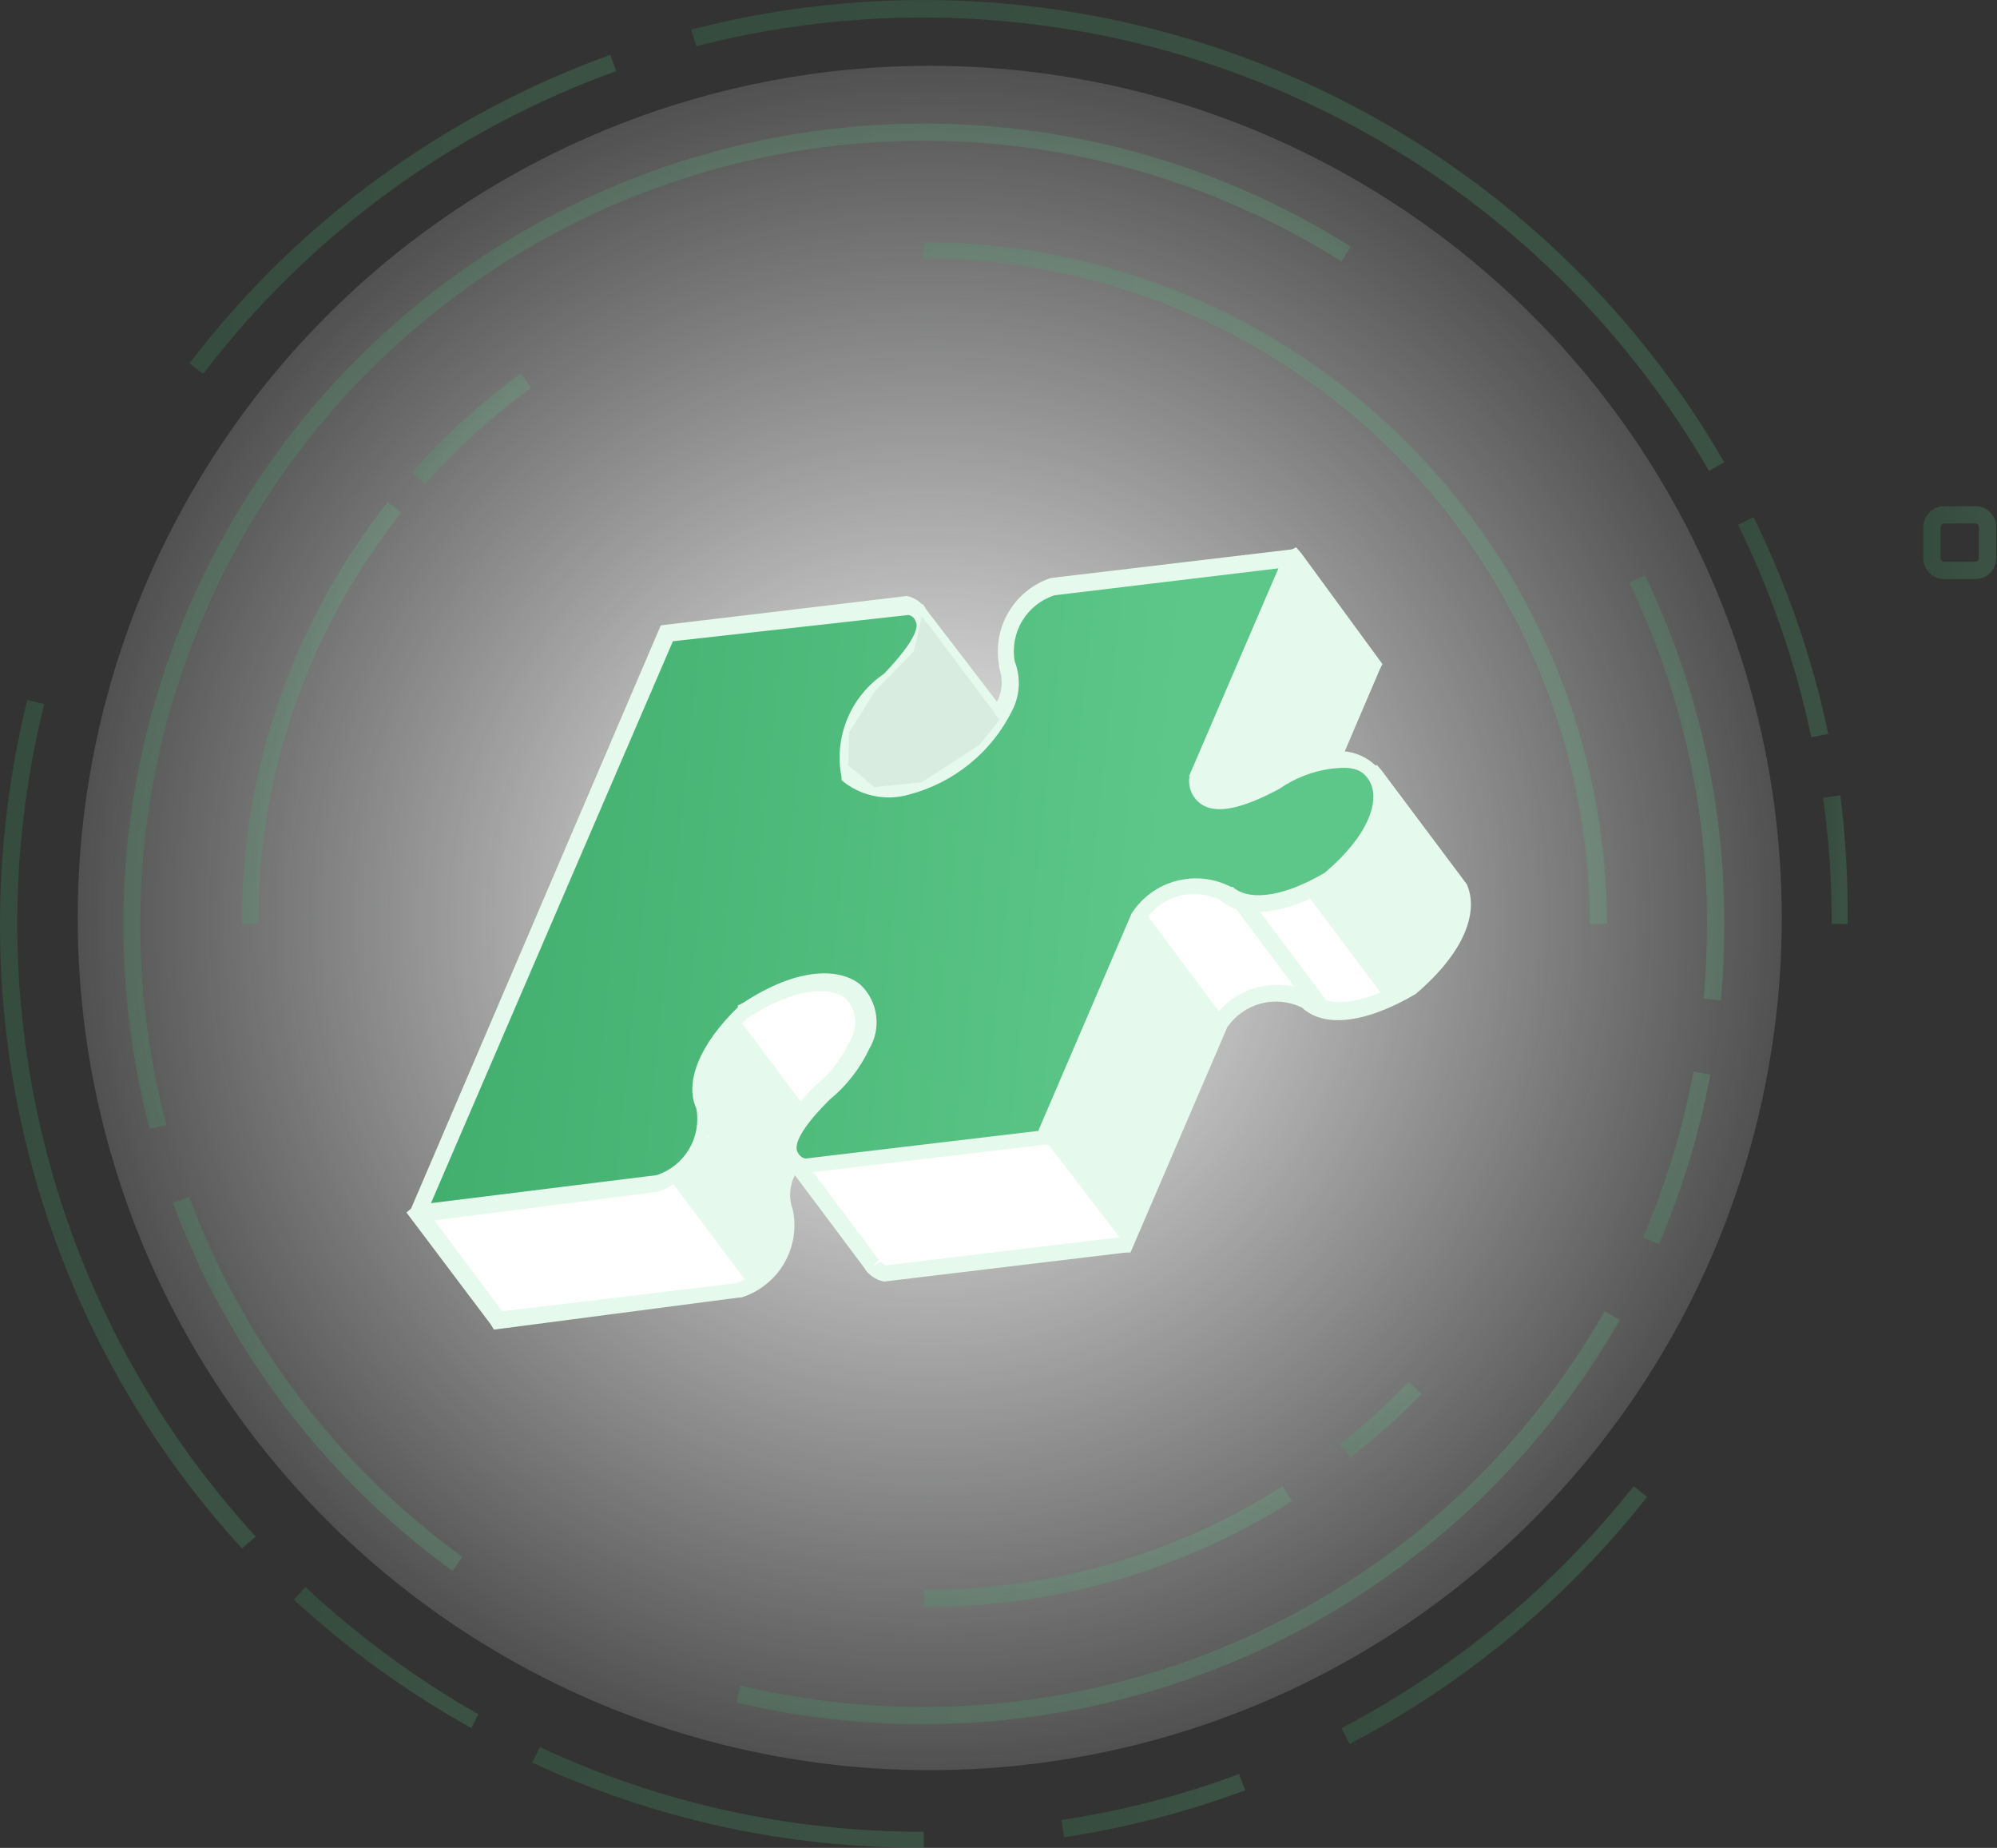 <svg width="334" height="309" viewBox="0 0 334 309" fill="none" xmlns="http://www.w3.org/2000/svg">
<rect x="0" y="0" width="334" height="309" fill="#333333" stroke="none"/>
<circle cx="155.5" cy="153.5" r="142.5" fill="url(#paint0_radial_223_31079)"/>
<g opacity="0.2">
<path d="M330.4 96.828H325.198C324.738 96.836 324.28 96.752 323.853 96.581C323.425 96.41 323.036 96.156 322.708 95.834C322.38 95.511 322.119 95.126 321.941 94.701C321.763 94.277 321.672 93.821 321.672 93.361V88.161C321.672 87.226 322.043 86.329 322.705 85.668C323.366 85.007 324.263 84.636 325.198 84.636H330.4C330.86 84.636 331.316 84.727 331.741 84.905C332.165 85.083 332.55 85.344 332.873 85.672C333.196 86 333.45 86.389 333.621 86.816C333.792 87.243 333.876 87.701 333.868 88.161V93.361C333.868 94.281 333.503 95.163 332.852 95.813C332.202 96.463 331.32 96.828 330.4 96.828ZM325.198 87.525C325.029 87.525 324.867 87.592 324.748 87.711C324.629 87.83 324.562 87.992 324.562 88.161V93.361C324.576 93.52 324.65 93.667 324.768 93.774C324.885 93.881 325.039 93.94 325.198 93.939H330.4C330.549 93.926 330.689 93.861 330.794 93.755C330.9 93.65 330.965 93.51 330.978 93.361V88.161C330.979 88.002 330.92 87.848 330.813 87.73C330.706 87.613 330.559 87.539 330.4 87.525H325.198Z" fill="url(#paint1_linear_223_31079)"/>
<path d="M154.509 288.326C143.96 288.334 133.446 287.112 123.18 284.686L123.873 281.854C151.49 288.44 180.499 285.902 206.551 274.62C232.604 263.337 254.298 243.919 268.381 219.273L270.924 220.718C259.191 241.234 242.247 258.29 221.805 270.162C201.364 282.033 178.149 288.299 154.509 288.326Z" fill="url(#paint2_linear_223_31079)"/>
<path d="M277.456 208.063L274.797 206.907C278.635 198.005 281.466 188.702 283.236 179.171L286.068 179.691C284.248 189.436 281.36 198.95 277.456 208.063Z" fill="url(#paint3_linear_223_31079)"/>
<path d="M287.802 167.267L284.912 166.978C285.317 162.876 285.49 158.657 285.49 154.497C285.537 134.746 281.089 115.243 272.484 97.464L275.086 96.192C283.89 114.365 288.437 134.305 288.38 154.497C288.38 158.773 288.207 163.049 287.802 167.267Z" fill="url(#paint4_linear_223_31079)"/>
<path d="M25.03 188.705C22.117 177.535 20.641 166.04 20.637 154.497C20.648 130.568 27.073 107.079 39.245 86.475C51.417 65.871 68.891 48.904 89.847 37.341C110.803 25.778 134.477 20.04 158.403 20.726C182.33 21.411 205.636 28.495 225.895 41.239L224.392 43.724C202.12 29.686 176.134 22.681 149.822 23.621C123.509 24.562 98.09 33.405 76.878 48.997C55.666 64.589 39.644 86.208 30.901 111.035C22.158 135.863 21.099 162.747 27.862 188.185L25.03 188.705Z" fill="url(#paint5_linear_223_31079)"/>
<path d="M75.665 262.669C54.363 247.199 38.097 225.793 28.902 201.129L31.619 200.146C40.607 224.274 56.511 245.218 77.341 260.358L75.665 262.669Z" fill="url(#paint6_linear_223_31079)"/>
<path d="M71.099 80.937L68.902 79.031C74.364 72.87 80.468 67.31 87.11 62.446L88.844 64.816C82.368 69.538 76.419 74.943 71.099 80.937Z" fill="url(#paint7_linear_223_31079)"/>
<path d="M43.178 154.497H40.462C40.365 128.896 48.965 104.02 64.855 83.942L67.109 85.734C51.573 105.285 43.136 129.528 43.178 154.497Z" fill="url(#paint8_linear_223_31079)"/>
<path d="M154.508 268.737V265.848C175.758 265.947 196.587 259.929 214.507 248.513L216.068 250.997C197.661 262.661 176.301 268.816 154.508 268.737Z" fill="url(#paint9_linear_223_31079)"/>
<path d="M225.839 243.716L224.047 241.463C228.148 238.281 232.012 234.805 235.607 231.062L237.746 233.084C234.035 236.906 230.056 240.46 225.839 243.716Z" fill="url(#paint10_linear_223_31079)"/>
<path d="M268.784 154.497H265.894C265.848 124.985 254.096 96.695 233.216 75.831C212.335 54.968 184.03 43.235 154.508 43.204V40.488C184.766 40.519 213.781 52.533 235.198 73.9C256.616 95.268 268.693 124.248 268.784 154.497Z" fill="url(#paint11_linear_223_31079)"/>
<path d="M33.988 62.504L31.676 60.77C49.696 37.164 74.139 19.249 102.08 9.169L103.063 11.885C75.654 21.78 51.675 39.352 33.988 62.504Z" fill="url(#paint12_linear_223_31079)"/>
<path d="M40.462 258.914C14.361 230.408 -0.08 193.142 0 154.497C0.008 141.877 1.541 129.305 4.567 117.053L7.399 117.746C1.333 142.065 1.388 167.507 7.562 191.798C13.735 216.09 25.833 238.474 42.775 256.949L40.462 258.914Z" fill="url(#paint13_linear_223_31079)"/>
<path d="M78.844 288.962C68.117 283.008 58.143 275.791 49.133 267.466L51.098 265.386C59.871 273.574 69.571 280.711 80 286.65L78.844 288.962Z" fill="url(#paint14_linear_223_31079)"/>
<path d="M154.506 308.955C131.894 309.113 109.527 304.258 89.016 294.74L90.287 292.14C110.39 301.527 132.319 306.362 154.506 306.297V308.955Z" fill="url(#paint15_linear_223_31079)"/>
<path d="M177.978 307.221L177.516 304.332C187.661 302.815 197.619 300.239 207.226 296.646L208.267 299.362C198.467 303.013 188.317 305.646 177.978 307.221Z" fill="url(#paint16_linear_223_31079)"/>
<path d="M225.72 291.62L224.391 288.962C243.309 279.022 259.944 265.245 273.234 248.513L275.489 250.304C261.986 267.418 245.028 281.496 225.72 291.62Z" fill="url(#paint17_linear_223_31079)"/>
<path d="M309.014 154.497H306.355C306.367 147.441 305.884 140.394 304.91 133.405L307.8 133.001C308.697 140.13 309.103 147.312 309.014 154.497Z" fill="url(#paint18_linear_223_31079)"/>
<path d="M302.946 123.293C300.355 110.984 296.238 99.046 290.691 87.756L293.293 86.484C298.942 97.997 303.136 110.167 305.778 122.715L302.946 123.293Z" fill="url(#paint19_linear_223_31079)"/>
<path d="M285.835 78.742C269.229 50.046 243.686 27.572 213.106 14.749C182.525 1.926 148.587 -0.541 116.473 7.724L115.605 4.951C148.355 -3.539 182.986 -1.06 214.192 12.007C245.398 25.074 271.458 48.008 288.379 77.297L285.835 78.742Z" fill="url(#paint20_linear_223_31079)"/>
</g>
<path d="M216.358 93.361L167.225 120.347L153.7 102.26L141.387 104.051L114.22 115.608L79.191 192.751L75.145 198.876L69.769 202.921L83.064 220.718L123.122 215.922C125.739 215.039 127.953 213.248 129.363 210.873C130.773 208.499 131.286 205.698 130.81 202.979C130.366 201.834 130.173 200.607 130.243 199.381C130.312 198.155 130.644 196.958 131.214 195.871C131.522 195.149 131.89 194.453 132.312 193.791L145.549 211.473C146.069 212.04 146.759 212.425 147.515 212.571L188.15 208.064L204.046 170.966C205.689 168.746 208.073 167.187 210.766 166.572C213.459 165.958 216.284 166.327 218.728 167.614C221.618 170.273 227.745 170.157 236.069 165.419C244.508 158.196 246.3 151.377 243.699 148.083L230.346 130.228L220.173 134.793L230.057 111.679L216.705 93.881L216.358 93.361Z" fill="white"/>
<path d="M82.601 222.336L82.081 221.469L67.977 202.747L69.075 201.822L74.335 197.893L77.977 192.115L113.121 114.799H113.583L141.386 102.722L154.392 101.046L154.912 101.913L167.629 118.497L216.762 91.512L217.629 92.494L231.212 111.043L230.808 111.852L222.426 131.441L230.287 127.916L231.039 128.783L245.316 147.852C247.108 151.781 245.836 158.484 236.761 166.227C228.553 171.023 221.559 172.006 217.744 168.481C215.614 167.442 213.181 167.203 210.889 167.808C208.597 168.412 206.599 169.82 205.259 171.774L189.074 209.45H188.265L147.803 214.304C146.734 214.06 145.766 213.495 145.028 212.686C144.862 212.517 144.725 212.322 144.623 212.108L132.947 196.506C132.49 197.392 132.224 198.364 132.164 199.359C132.104 200.354 132.253 201.35 132.6 202.285C133.247 205.364 132.722 208.573 131.13 211.286C129.538 214 126.991 216.023 123.988 216.962H123.641L82.601 222.336ZM72.023 203.209L83.988 219.273L123.063 214.593C125.324 213.851 127.243 212.324 128.474 210.289C129.704 208.253 130.163 205.844 129.768 203.498C129.24 202.192 129.003 200.787 129.073 199.38C129.143 197.973 129.518 196.598 130.173 195.351C130.488 194.566 130.875 193.811 131.329 193.097L132.427 191.248L146.993 210.663L146.011 211.761L147.225 210.952C147.487 211.251 147.827 211.472 148.207 211.588L187.224 206.907L202.889 170.33C204.69 167.706 207.39 165.833 210.48 165.066C213.569 164.299 216.832 164.692 219.652 166.169C221.79 168.134 226.935 168.596 235.143 163.8C242.889 157.213 244.391 151.088 242.368 148.314V147.967L229.883 131.325L219.652 136.006L218.264 134.561L218.669 133.637L228.149 111.39L216.068 95.268L166.878 122.195L166.011 121.386L152.947 104.051L141.733 105.496L115.259 117.052L80.578 193.501L76.474 200.089L72.023 203.209Z" fill="#E5F9ED"/>
<path d="M141.791 129.419C141.247 126.411 141.585 123.31 142.764 120.491C143.944 117.671 145.915 115.253 148.439 113.528C159.421 102.491 151.676 101.104 151.676 101.104L111.56 105.9L70 202.921L109.826 198.182C112.544 197.338 114.855 195.521 116.316 193.079C117.777 190.638 118.286 187.743 117.745 184.95C116.011 181.425 117.745 175.531 124.739 169.059C138.959 159.698 147.861 165.187 143.988 174.837C142.582 177.864 140.507 180.531 137.919 182.638C126.994 193.733 134.739 195.12 134.739 195.12L174.797 190.728L190.751 153.284C192.341 151.019 194.692 149.4 197.376 148.722C200.06 148.043 202.898 148.35 205.375 149.586C208.265 152.301 214.392 152.128 222.716 147.39C235.663 136.353 232.947 126.125 222.716 127.338C219.42 127.821 216.277 129.046 213.525 130.921C199.826 138.318 200.693 130.459 200.693 130.459L216.589 93.419L176.3 98.273C173.671 99.158 171.449 100.958 170.037 103.345C168.626 105.731 168.12 108.546 168.612 111.274C169.08 112.412 169.291 113.638 169.231 114.867C169.171 116.095 168.841 117.295 168.265 118.382C164.161 127.916 149.132 136.295 141.791 129.534V129.419Z" fill="url(#paint21_linear_223_31079)"/>
<path d="M69.365 204.481L68.324 203.094L68.671 202.285L110.52 104.571L151.676 99.659C152.497 99.83 153.262 100.206 153.898 100.752C154.535 101.297 155.023 101.995 155.318 102.78C156.243 105.669 154.277 109.541 149.248 114.337C147.008 115.878 145.228 117.998 144.098 120.471C142.968 122.944 142.531 125.677 142.832 128.378C144.027 129.241 145.401 129.824 146.852 130.084C148.303 130.344 149.793 130.275 151.214 129.881C154.532 129.032 157.631 127.485 160.302 125.342C162.974 123.2 165.157 120.511 166.705 117.457C167.171 116.575 167.448 115.606 167.517 114.611C167.587 113.616 167.448 112.617 167.11 111.679V111.332C166.529 108.258 167.081 105.078 168.664 102.38C170.248 99.681 172.755 97.648 175.722 96.655L216.589 91.801L217.629 93.13L217.283 93.939L201.56 130.748C201.541 131.036 201.595 131.324 201.716 131.587C201.837 131.849 202.022 132.077 202.254 132.25C202.947 132.712 205.317 133.348 212.254 129.592C215.163 127.618 218.484 126.333 221.965 125.836C223.843 125.384 225.818 125.564 227.584 126.347C229.35 127.131 230.808 128.474 231.733 130.17C233.352 133.984 232.08 140.571 223.641 147.967L222.832 148.372C214.913 152.995 207.861 153.804 204.104 150.51C201.98 149.465 199.551 149.218 197.26 149.811C194.969 150.405 192.967 151.801 191.618 153.746L175.433 191.421H174.566L134.104 196.217C133.289 196.069 132.528 195.708 131.898 195.17C131.269 194.632 130.793 193.937 130.52 193.155C129.595 190.266 131.561 186.394 136.301 181.598C138.776 179.615 140.755 177.083 142.081 174.202C142.815 173.106 143.153 171.792 143.037 170.478C142.922 169.164 142.36 167.929 141.445 166.978C139.133 165.072 133.468 164.783 125.029 170.214C118.266 176.686 117.226 181.771 118.497 184.372V184.718C119.085 187.793 118.528 190.977 116.931 193.669C115.334 196.362 112.807 198.378 109.827 199.338H109.538L69.365 204.481ZM112.544 107.229L72.081 201.187L109.827 196.506C112.084 195.764 113.998 194.235 115.218 192.197C116.439 190.16 116.885 187.751 116.474 185.412C114.451 180.962 116.994 174.664 123.411 168.423V168.134L124.22 167.73C133.815 161.431 140.751 161.951 143.988 164.725C145.375 166.074 146.27 167.847 146.532 169.763C146.794 171.68 146.407 173.628 145.433 175.299C143.874 178.637 141.582 181.58 138.728 183.909C132.948 189.688 132.948 191.884 133.41 192.693C133.535 192.947 133.713 193.172 133.932 193.352C134.152 193.531 134.408 193.661 134.682 193.733L173.641 189.11L189.248 152.763C190.967 150.079 193.628 148.133 196.708 147.31C199.789 146.487 203.066 146.845 205.895 148.314H206.184C208.265 150.279 213.468 150.683 221.56 145.945C229.19 139.473 230.52 133.926 229.306 131.152C228.092 128.378 225.895 128.147 222.543 128.552C219.468 128.986 216.539 130.134 213.988 131.903C207.63 135.313 203.352 136.179 200.867 134.446C200.181 133.965 199.638 133.309 199.292 132.547C198.946 131.785 198.811 130.944 198.901 130.112V129.707L213.814 95.037L176.358 99.544C174.106 100.274 172.193 101.793 170.972 103.821C169.751 105.849 169.303 108.249 169.711 110.581C170.225 111.9 170.455 113.313 170.385 114.727C170.315 116.141 169.948 117.524 169.306 118.786C167.6 122.245 165.168 125.295 162.175 127.728C159.182 130.161 155.7 131.92 151.965 132.886C150.04 133.432 148.011 133.496 146.055 133.073C144.099 132.649 142.278 131.752 140.751 130.459V129.996C140.098 126.728 140.424 123.34 141.689 120.256C142.954 117.172 145.101 114.53 147.861 112.661C153.352 106.883 153.641 104.687 153.121 103.878C153.037 103.608 152.879 103.367 152.664 103.183C152.449 102.999 152.187 102.879 151.907 102.838L112.544 107.229Z" fill="#E5F9ED"/>
<path d="M174.855 190.728L188.15 208.063L201.676 176.571L204.682 170.215L191.387 152.417L174.855 190.266V190.728Z" fill="#E5F9ED"/>
<path d="M218.496 149.412L231.791 167.152L241.271 159.582L244.392 149.585L241.617 145.194L232.253 132.654L229.652 140.108L224.623 145.887L218.496 149.296V149.412Z" fill="#E5F9ED"/>
<path d="M205.491 133.984L215.491 129.65L222.543 127.166L229.769 111.044L216.474 93.246L203.642 123.178L200.867 129.65V132.597L202.948 133.811L205.491 133.984Z" fill="#E5F9ED"/>
<path d="M123.179 169.867L122.081 171.89L118.613 177.09H118.555L117.052 181.655L118.035 186.856L118.497 190.092L115.896 194.83L112.023 197.199L125.376 214.997H125.434L130.809 209.161L130.52 199.742L132.139 194.657L132.081 192.056L135.202 185.989V185.931L123.179 169.867Z" fill="#E5F9ED"/>
<path d="M155.551 104.803L167.169 120.347L163.875 124.507L154.164 130.806L146.302 131.615H146.245L141.909 128.032H141.852L142.025 122.485V122.427L146.534 115.319H146.591L152.834 108.905L154.164 103.127L155.551 104.803Z" fill="#D8EDE0"/>
<path d="M208.907 150.045L206.594 151.776L220.139 169.863L222.452 168.132L208.907 150.045Z" fill="#E5F9ED"/>
<defs>
<radialGradient id="paint0_radial_223_31079" cx="0" cy="0" r="1" gradientUnits="userSpaceOnUse" gradientTransform="translate(155.5 153.5) rotate(90) scale(169.44)">
<stop stop-color="white"/>
<stop offset="1" stop-color="#F3F4F6" stop-opacity="0"/>
</radialGradient>
<linearGradient id="paint1_linear_223_31079" x1="321.642" y1="84.602" x2="332.159" y2="85.346" gradientUnits="userSpaceOnUse">
<stop stop-color="#3FAC6C"/>
<stop offset="0.932" stop-color="#5CC788"/>
</linearGradient>
<linearGradient id="paint2_linear_223_31079" x1="122.817" y1="219.08" x2="247.983" y2="238.02" gradientUnits="userSpaceOnUse">
<stop stop-color="#3FAC6C"/>
<stop offset="0.932" stop-color="#5CC788"/>
</linearGradient>
<linearGradient id="paint3_linear_223_31079" x1="274.769" y1="179.09" x2="284.529" y2="179.359" gradientUnits="userSpaceOnUse">
<stop stop-color="#3FAC6C"/>
<stop offset="0.932" stop-color="#5CC788"/>
</linearGradient>
<linearGradient id="paint4_linear_223_31079" x1="272.445" y1="95.993" x2="286.217" y2="96.211" gradientUnits="userSpaceOnUse">
<stop stop-color="#3FAC6C"/>
<stop offset="0.932" stop-color="#5CC788"/>
</linearGradient>
<linearGradient id="paint5_linear_223_31079" x1="20.133" y1="20.2" x2="196.688" y2="35.453" gradientUnits="userSpaceOnUse">
<stop stop-color="#3FAC6C"/>
<stop offset="0.932" stop-color="#5CC788"/>
</linearGradient>
<linearGradient id="paint6_linear_223_31079" x1="28.784" y1="199.971" x2="70.634" y2="202.264" gradientUnits="userSpaceOnUse">
<stop stop-color="#3FAC6C"/>
<stop offset="0.932" stop-color="#5CC788"/>
</linearGradient>
<linearGradient id="paint7_linear_223_31079" x1="68.853" y1="62.395" x2="86.035" y2="63.705" gradientUnits="userSpaceOnUse">
<stop stop-color="#3FAC6C"/>
<stop offset="0.932" stop-color="#5CC788"/>
</linearGradient>
<linearGradient id="paint8_linear_223_31079" x1="40.396" y1="83.745" x2="63.472" y2="84.361" gradientUnits="userSpaceOnUse">
<stop stop-color="#3FAC6C"/>
<stop offset="0.932" stop-color="#5CC788"/>
</linearGradient>
<linearGradient id="paint9_linear_223_31079" x1="154.357" y1="248.456" x2="205.341" y2="259.431" gradientUnits="userSpaceOnUse">
<stop stop-color="#3FAC6C"/>
<stop offset="0.932" stop-color="#5CC788"/>
</linearGradient>
<linearGradient id="paint10_linear_223_31079" x1="224.013" y1="231.026" x2="235.816" y2="231.93" gradientUnits="userSpaceOnUse">
<stop stop-color="#3FAC6C"/>
<stop offset="0.932" stop-color="#5CC788"/>
</linearGradient>
<linearGradient id="paint11_linear_223_31079" x1="154.227" y1="40.169" x2="252.762" y2="47.154" gradientUnits="userSpaceOnUse">
<stop stop-color="#3FAC6C"/>
<stop offset="0.932" stop-color="#5CC788"/>
</linearGradient>
<linearGradient id="paint12_linear_223_31079" x1="31.501" y1="9.02" x2="92.813" y2="14.823" gradientUnits="userSpaceOnUse">
<stop stop-color="#3FAC6C"/>
<stop offset="0.932" stop-color="#5CC788"/>
</linearGradient>
<linearGradient id="paint13_linear_223_31079" x1="-0.105" y1="116.655" x2="36.946" y2="117.445" gradientUnits="userSpaceOnUse">
<stop stop-color="#3FAC6C"/>
<stop offset="0.932" stop-color="#5CC788"/>
</linearGradient>
<linearGradient id="paint14_linear_223_31079" x1="49.057" y1="265.32" x2="75.578" y2="267.775" gradientUnits="userSpaceOnUse">
<stop stop-color="#3FAC6C"/>
<stop offset="0.932" stop-color="#5CC788"/>
</linearGradient>
<linearGradient id="paint15_linear_223_31079" x1="88.855" y1="292.093" x2="141.607" y2="306.62" gradientUnits="userSpaceOnUse">
<stop stop-color="#3FAC6C"/>
<stop offset="0.932" stop-color="#5CC788"/>
</linearGradient>
<linearGradient id="paint16_linear_223_31079" x1="177.44" y1="296.617" x2="203.007" y2="301.875" gradientUnits="userSpaceOnUse">
<stop stop-color="#3FAC6C"/>
<stop offset="0.932" stop-color="#5CC788"/>
</linearGradient>
<linearGradient id="paint17_linear_223_31079" x1="224.265" y1="248.392" x2="268.236" y2="252.078" gradientUnits="userSpaceOnUse">
<stop stop-color="#3FAC6C"/>
<stop offset="0.932" stop-color="#5CC788"/>
</linearGradient>
<linearGradient id="paint18_linear_223_31079" x1="304.9" y1="132.941" x2="308.466" y2="132.989" gradientUnits="userSpaceOnUse">
<stop stop-color="#3FAC6C"/>
<stop offset="0.932" stop-color="#5CC788"/>
</linearGradient>
<linearGradient id="paint19_linear_223_31079" x1="290.654" y1="86.381" x2="303.717" y2="86.76" gradientUnits="userSpaceOnUse">
<stop stop-color="#3FAC6C"/>
<stop offset="0.932" stop-color="#5CC788"/>
</linearGradient>
<linearGradient id="paint20_linear_223_31079" x1="115.182" y1="-0.221" x2="261.382" y2="22.467" gradientUnits="userSpaceOnUse">
<stop stop-color="#3FAC6C"/>
<stop offset="0.932" stop-color="#5CC788"/>
</linearGradient>
<linearGradient id="paint21_linear_223_31079" x1="69.604" y1="93.112" x2="207.997" y2="107.542" gradientUnits="userSpaceOnUse">
<stop stop-color="#3FAC6C"/>
<stop offset="0.932" stop-color="#5CC788"/>
</linearGradient>
</defs>
</svg>
